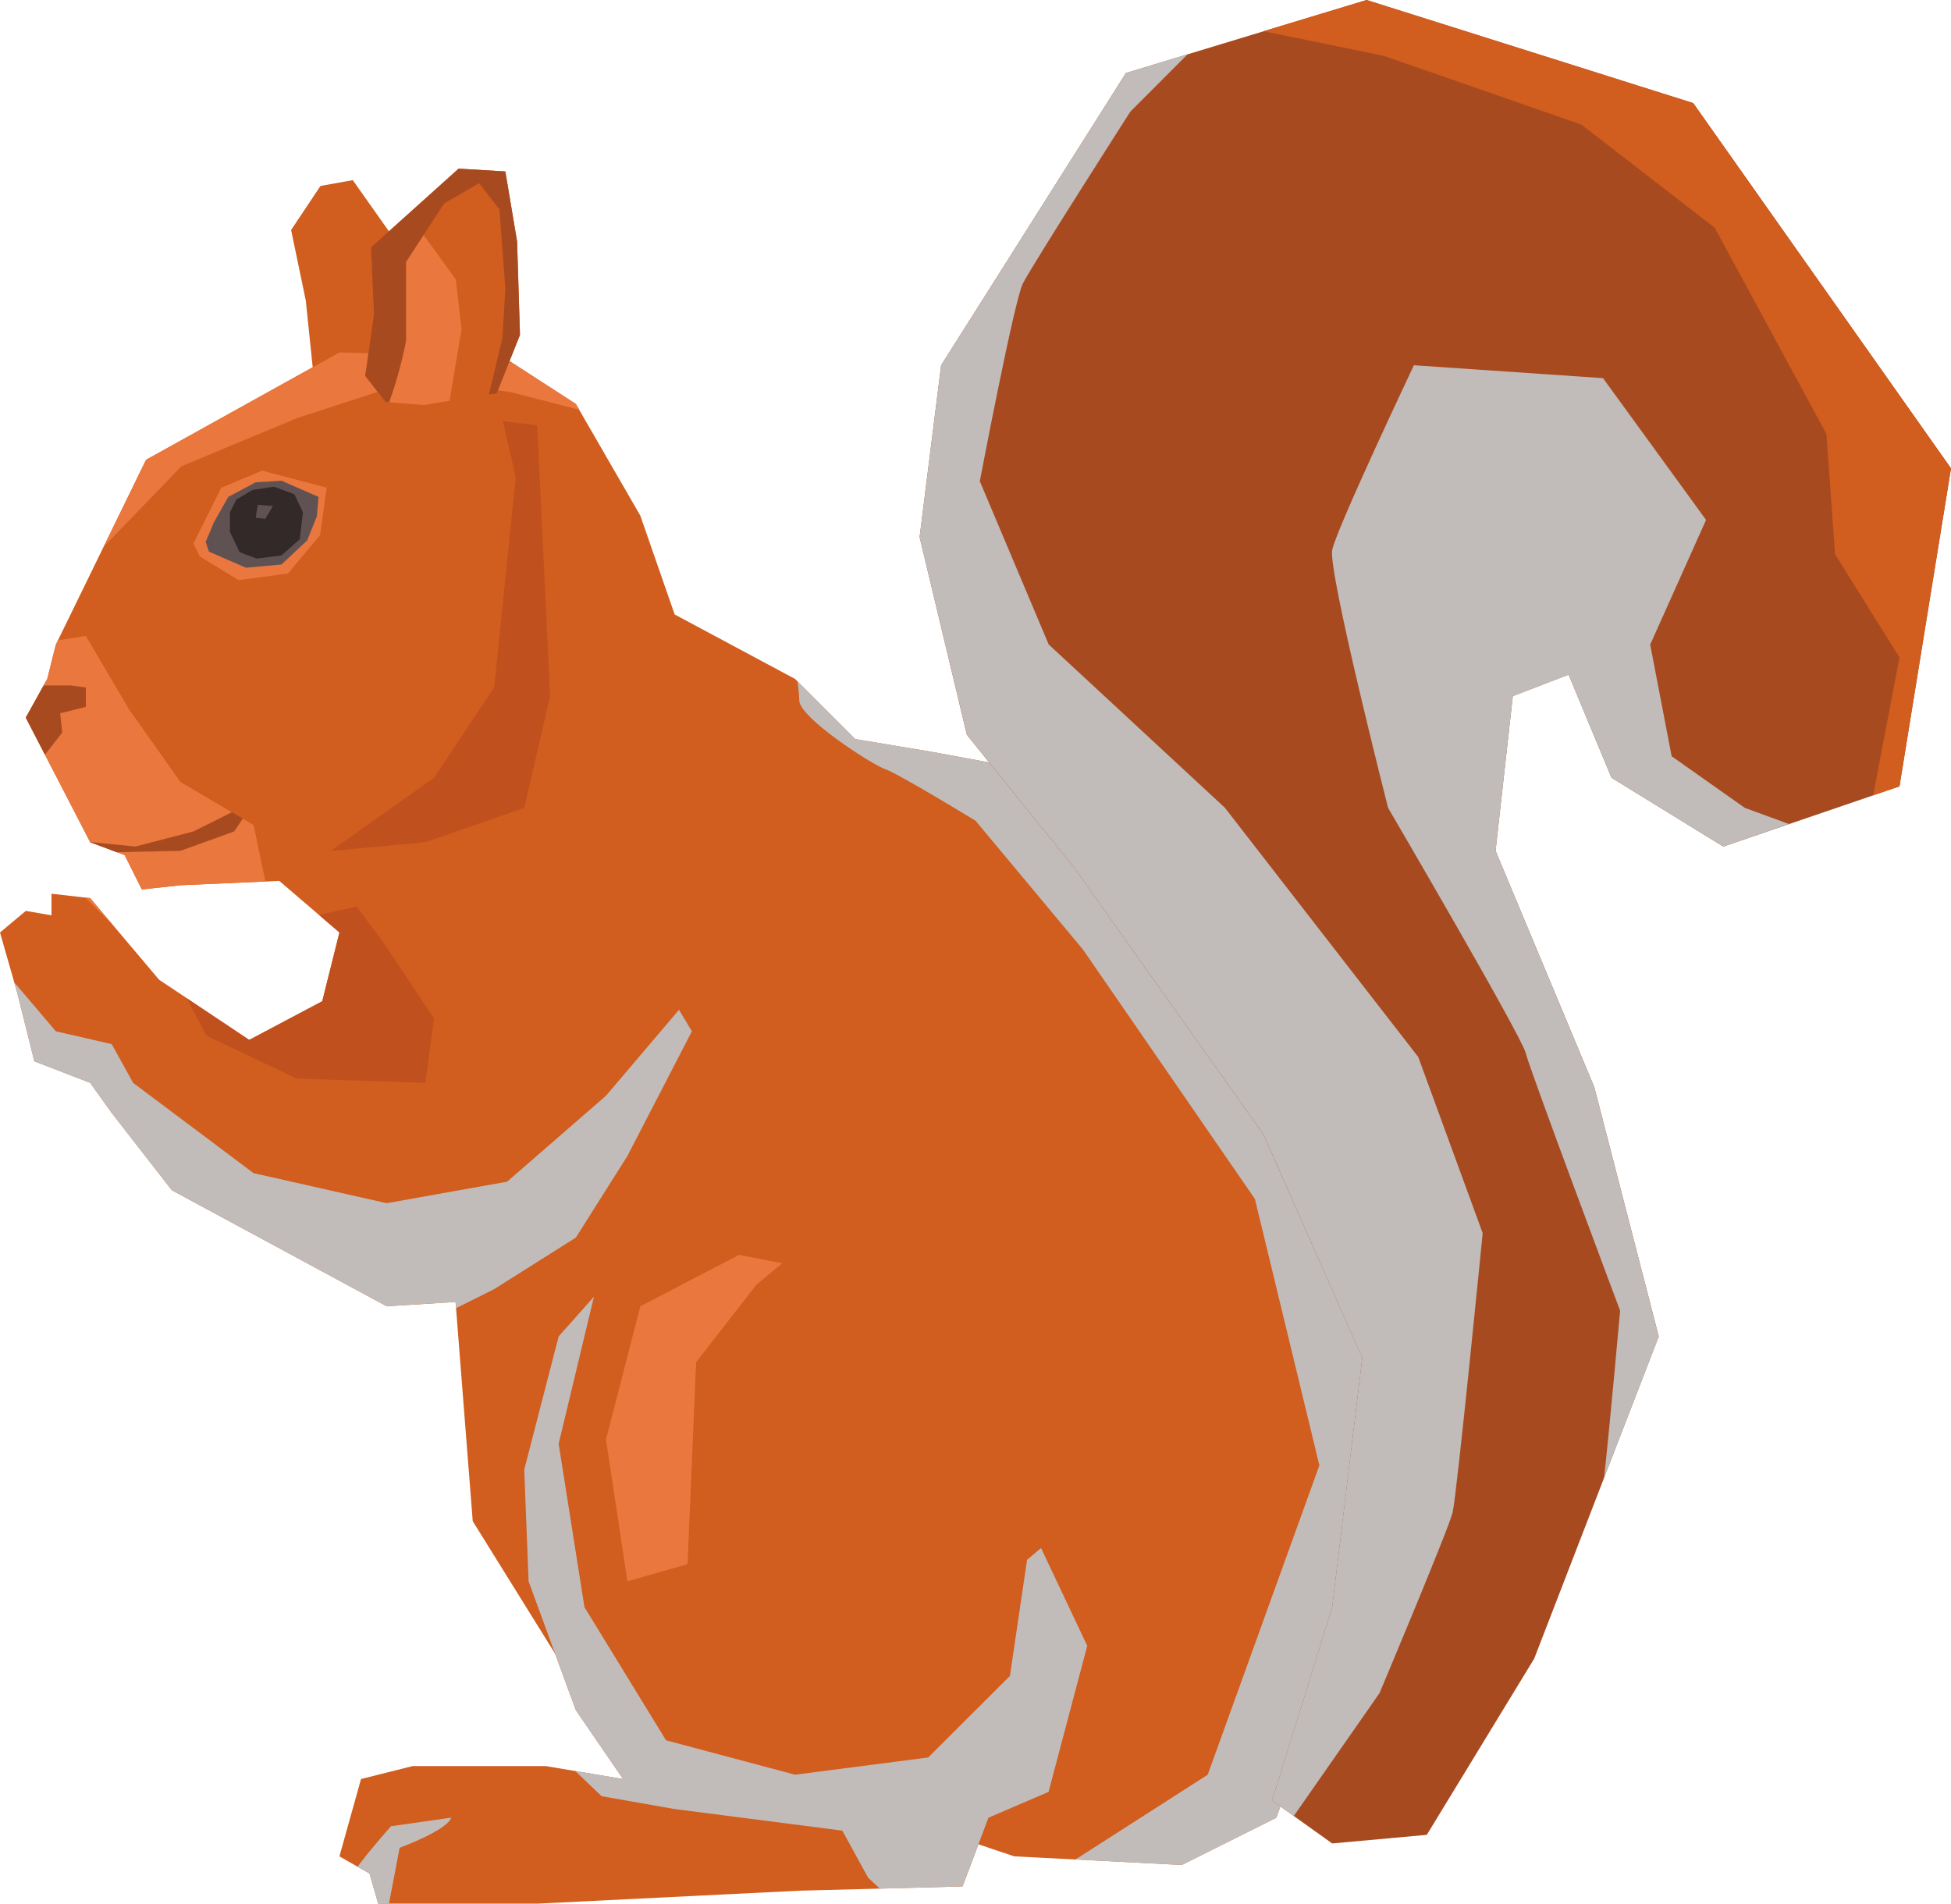 <svg xmlns="http://www.w3.org/2000/svg" width="30.561" height="29.822" viewBox="0 0 30.561 29.822">
  <defs>
    <style>
      .cls-1 {
        isolation: isolate;
      }

      .cls-2 {
        fill: #d15d1e;
      }

      .cls-3 {
        fill: #c1bcb9;
        mix-blend-mode: multiply;
      }

      .cls-4 {
        fill: #ea773d;
      }

      .cls-5 {
        fill: #c1501f;
      }

      .cls-6 {
        fill: #a84a20;
      }

      .cls-7 {
        fill: #605252;
      }

      .cls-8 {
        fill: #332929;
      }
    </style>
  </defs>
  <g class="cls-1">
    <g id="图层_2" data-name="图层 2">
      <g id="Layer_1" data-name="Layer 1">
        <g>
          <polygon class="cls-2" points="4.928 6.041 4.79 4.708 4.56 3.603 5.02 2.913 5.526 2.822 6.631 4.386 6.354 5.949 4.928 6.041"/>
          <polygon class="cls-2" points="4.375 13.8 5.317 14.608 5.048 15.685 3.904 16.291 2.492 15.348 1.413 14.07 0.807 14.001 0.807 14.339 0.404 14.27 0 14.608 0.269 15.549 0.538 16.626 1.413 16.964 1.75 17.435 2.692 18.646 6.058 20.464 7.136 20.396 7.405 23.83 8.953 26.321 10.703 27.331 15.886 29.081 18.512 29.216 19.993 28.476 21.609 23.965 22.012 20.263 18.984 15.281 16.425 12.117 14.608 11.78 13.396 11.578 12.454 10.636 10.568 9.626 10.03 8.078 9.02 6.328 7.876 5.588 5.317 5.521 2.288 7.203 0.875 10.098 0.74 10.636 0.404 11.242 1.413 13.194 1.952 13.395 2.222 13.934 2.827 13.868 4.375 13.8"/>
          <polygon class="cls-2" points="12.05 19.118 9.828 19.724 8.751 20.936 8.212 23.022 8.28 24.773 9.02 26.791 9.76 27.87 8.548 27.667 6.462 27.667 5.655 27.87 5.317 29.081 5.788 29.35 5.924 29.822 8.415 29.822 12.52 29.619 15.078 29.552 15.483 28.476 16.425 28.071 17.031 25.783 15.82 23.224 14.204 20.396 12.05 19.118"/>
          <polygon class="cls-3" points="17.031 25.783 16.307 24.251 16.088 24.436 15.82 26.254 14.54 27.532 12.454 27.802 10.433 27.263 9.155 25.177 8.751 22.618 9.304 20.313 8.751 20.936 8.212 23.022 8.28 24.773 9.02 26.791 9.76 27.87 9.011 27.744 9.424 28.139 10.568 28.34 13.194 28.678 13.599 29.417 13.783 29.587 15.078 29.552 15.483 28.476 16.425 28.071 17.031 25.783"/>
          <path class="cls-3" d="M5.601,29.243l.187.107.136.472h.169l.167-.875s.74-.27.808-.472l-.943.134S5.802,28.97,5.601,29.243Z"/>
          <polygon class="cls-4" points="11.579 19.657 10.03 20.464 9.492 22.551 9.828 24.773 10.77 24.504 10.905 21.339 11.848 20.127 12.252 19.791 11.579 19.657"/>
          <polygon class="cls-3" points="10.636 15.819 9.492 17.166 7.943 18.512 6.058 18.849 3.972 18.378 2.086 16.964 1.75 16.357 0.875 16.156 0.223 15.389 0.269 15.549 0.538 16.626 1.413 16.964 1.75 17.435 2.692 18.646 6.058 20.464 7.136 20.396 7.143 20.494 7.741 20.195 9.02 19.388 9.828 18.109 10.838 16.156 10.636 15.819"/>
          <polygon class="cls-5" points="5.586 14.204 4.996 14.332 5.317 14.608 5.048 15.685 3.904 16.291 2.929 15.641 3.231 16.223 4.645 16.896 6.664 16.964 6.799 15.954 5.991 14.742 5.586 14.204"/>
          <path class="cls-3" d="M16.425,12.117l-1.817-.337-1.212-.202-.902-.902c.017.138.026.245.026.297,0,.27,1.145,1.01,1.347,1.077.203.068,1.415.808,1.415.808l1.683,2.019,2.692,3.905,1.01,4.174-1.749,4.846-2.072,1.328,1.667.086,1.481-.741,1.616-4.511.403-3.702-3.028-4.982Z"/>
          <polygon class="cls-5" points="5.183 13.329 6.799 12.184 7.741 10.77 8.079 7.473 7.876 6.597 8.415 6.664 8.617 10.906 8.212 12.655 6.664 13.194 5.183 13.329"/>
          <g>
            <polygon class="cls-4" points="1.413 13.194 1.952 13.395 2.222 13.934 2.827 13.868 4.158 13.809 3.972 12.924 2.827 12.251 2.019 11.108 1.345 9.963 0.908 10.029 0.875 10.098 0.74 10.636 0.404 11.242 1.413 13.194"/>
            <polygon class="cls-4" points="1.413 14.07 1.337 14.062 1.772 14.496 1.413 14.07"/>
          </g>
          <polygon class="cls-6" points="19.926 28.206 20.868 28.879 22.35 28.744 24.032 25.984 25.983 20.936 24.974 17.032 23.427 13.329 23.697 10.905 24.571 10.569 25.243 12.184 26.994 13.262 29.754 12.319 30.561 7.337 26.523 1.615 21.407 0 17.637 1.144 14.742 5.722 14.405 8.414 15.145 11.511 16.83 13.598 19.79 17.771 21.339 21.271 20.868 25.177 19.926 28.206"/>
          <path class="cls-3" d="M24.571,10.569l.672,1.615,1.751,1.077,1.029-.352-.693-.254-1.145-.808-.336-1.749.875-1.953L25.11,5.924l-2.962-.202S20.936,8.28,20.868,8.616c-.067.336.875,4.039.875,4.039s2.087,3.568,2.155,3.838c.066.27,1.48,4.04,1.48,4.04s-.146,1.643-.251,2.618l.856-2.213-1.009-3.904-1.547-3.704.27-2.424Z"/>
          <path class="cls-3" d="M19.926,28.206l.34.243,1.343-1.925s1.078-2.56,1.145-2.829c.066-.27.471-4.377.471-4.377l-1.009-2.759-3.03-3.906-2.759-2.557L15.348,7.539s.538-2.828.674-3.097c.133-.269,1.683-2.692,1.683-2.692L18.602.851l-.965.293L14.742,5.722,14.405,8.414l.741,3.097,1.684,2.086,2.961,4.174,1.548,3.5-.471,3.906Z"/>
          <polygon class="cls-2" points="21.407 0 19.792 0.489 21.676 0.875 24.771 1.952 26.859 3.567 28.61 6.799 28.745 8.683 29.754 10.299 29.342 12.458 29.754 12.319 30.561 7.337 26.523 1.615 21.407 0"/>
          <polygon class="cls-4" points="3.029 8.515 3.466 7.64 4.106 7.372 5.117 7.64 5.015 8.381 4.51 8.986 3.736 9.088 3.129 8.717 3.029 8.515"/>
          <polygon class="cls-7" points="4.004 7.556 3.576 7.784 3.349 8.186 3.222 8.49 3.273 8.642 3.853 8.894 4.409 8.843 4.813 8.465 4.964 8.085 4.989 7.784 4.409 7.531 4.004 7.556"/>
          <polygon class="cls-8" points="4.29 7.624 3.955 7.675 3.703 7.825 3.601 8.027 3.601 8.33 3.753 8.65 4.022 8.751 4.409 8.701 4.695 8.448 4.746 8.027 4.611 7.742 4.29 7.624"/>
          <polygon class="cls-7" points="4.038 7.909 4.005 8.111 4.157 8.128 4.274 7.926 4.038 7.909"/>
          <polygon class="cls-6" points="0.404 11.242 0.704 11.823 0.975 11.476 0.942 11.174 1.345 11.074 1.345 10.77 1.11 10.738 0.684 10.738 0.404 11.242"/>
          <polygon class="cls-6" points="1.411 13.191 1.413 13.194 1.827 13.35 2.827 13.329 3.669 13.025 3.803 12.823 3.635 12.723 3.03 13.025 2.121 13.262 1.411 13.191"/>
          <polygon class="cls-4" points="7.994 6.142 9.074 6.42 9.02 6.328 7.876 5.588 5.317 5.521 2.288 7.203 1.622 8.567 2.843 7.304 4.661 6.547 6.529 5.94 7.994 6.142"/>
          <polygon class="cls-2" points="5.722 5.887 6.042 6.299 6.637 6.345 7.78 6.162 8.145 5.247 8.1 3.784 7.916 2.686 7.184 2.642 5.813 3.875 5.86 4.927 5.722 5.887"/>
          <polygon class="cls-4" points="6.544 3.555 6.133 4.104 6.133 5.476 5.924 6.147 6.042 6.299 6.637 6.345 7.042 6.279 7.23 5.155 7.14 4.377 6.544 3.555"/>
          <path class="cls-6" d="M7.659,6.18l.121-.018L8.145,5.247,8.1,3.784,7.916,2.686l-.732-.044L5.812,3.875l.047,1.052-.138.961.32.412.054.003a6.548,6.548,0,0,0,.266-.964V4.104l.595-.915.548-.32.32.412L7.916,4.515l-.045.777Z"/>
        </g>
      </g>
    </g>
  </g>
</svg>
